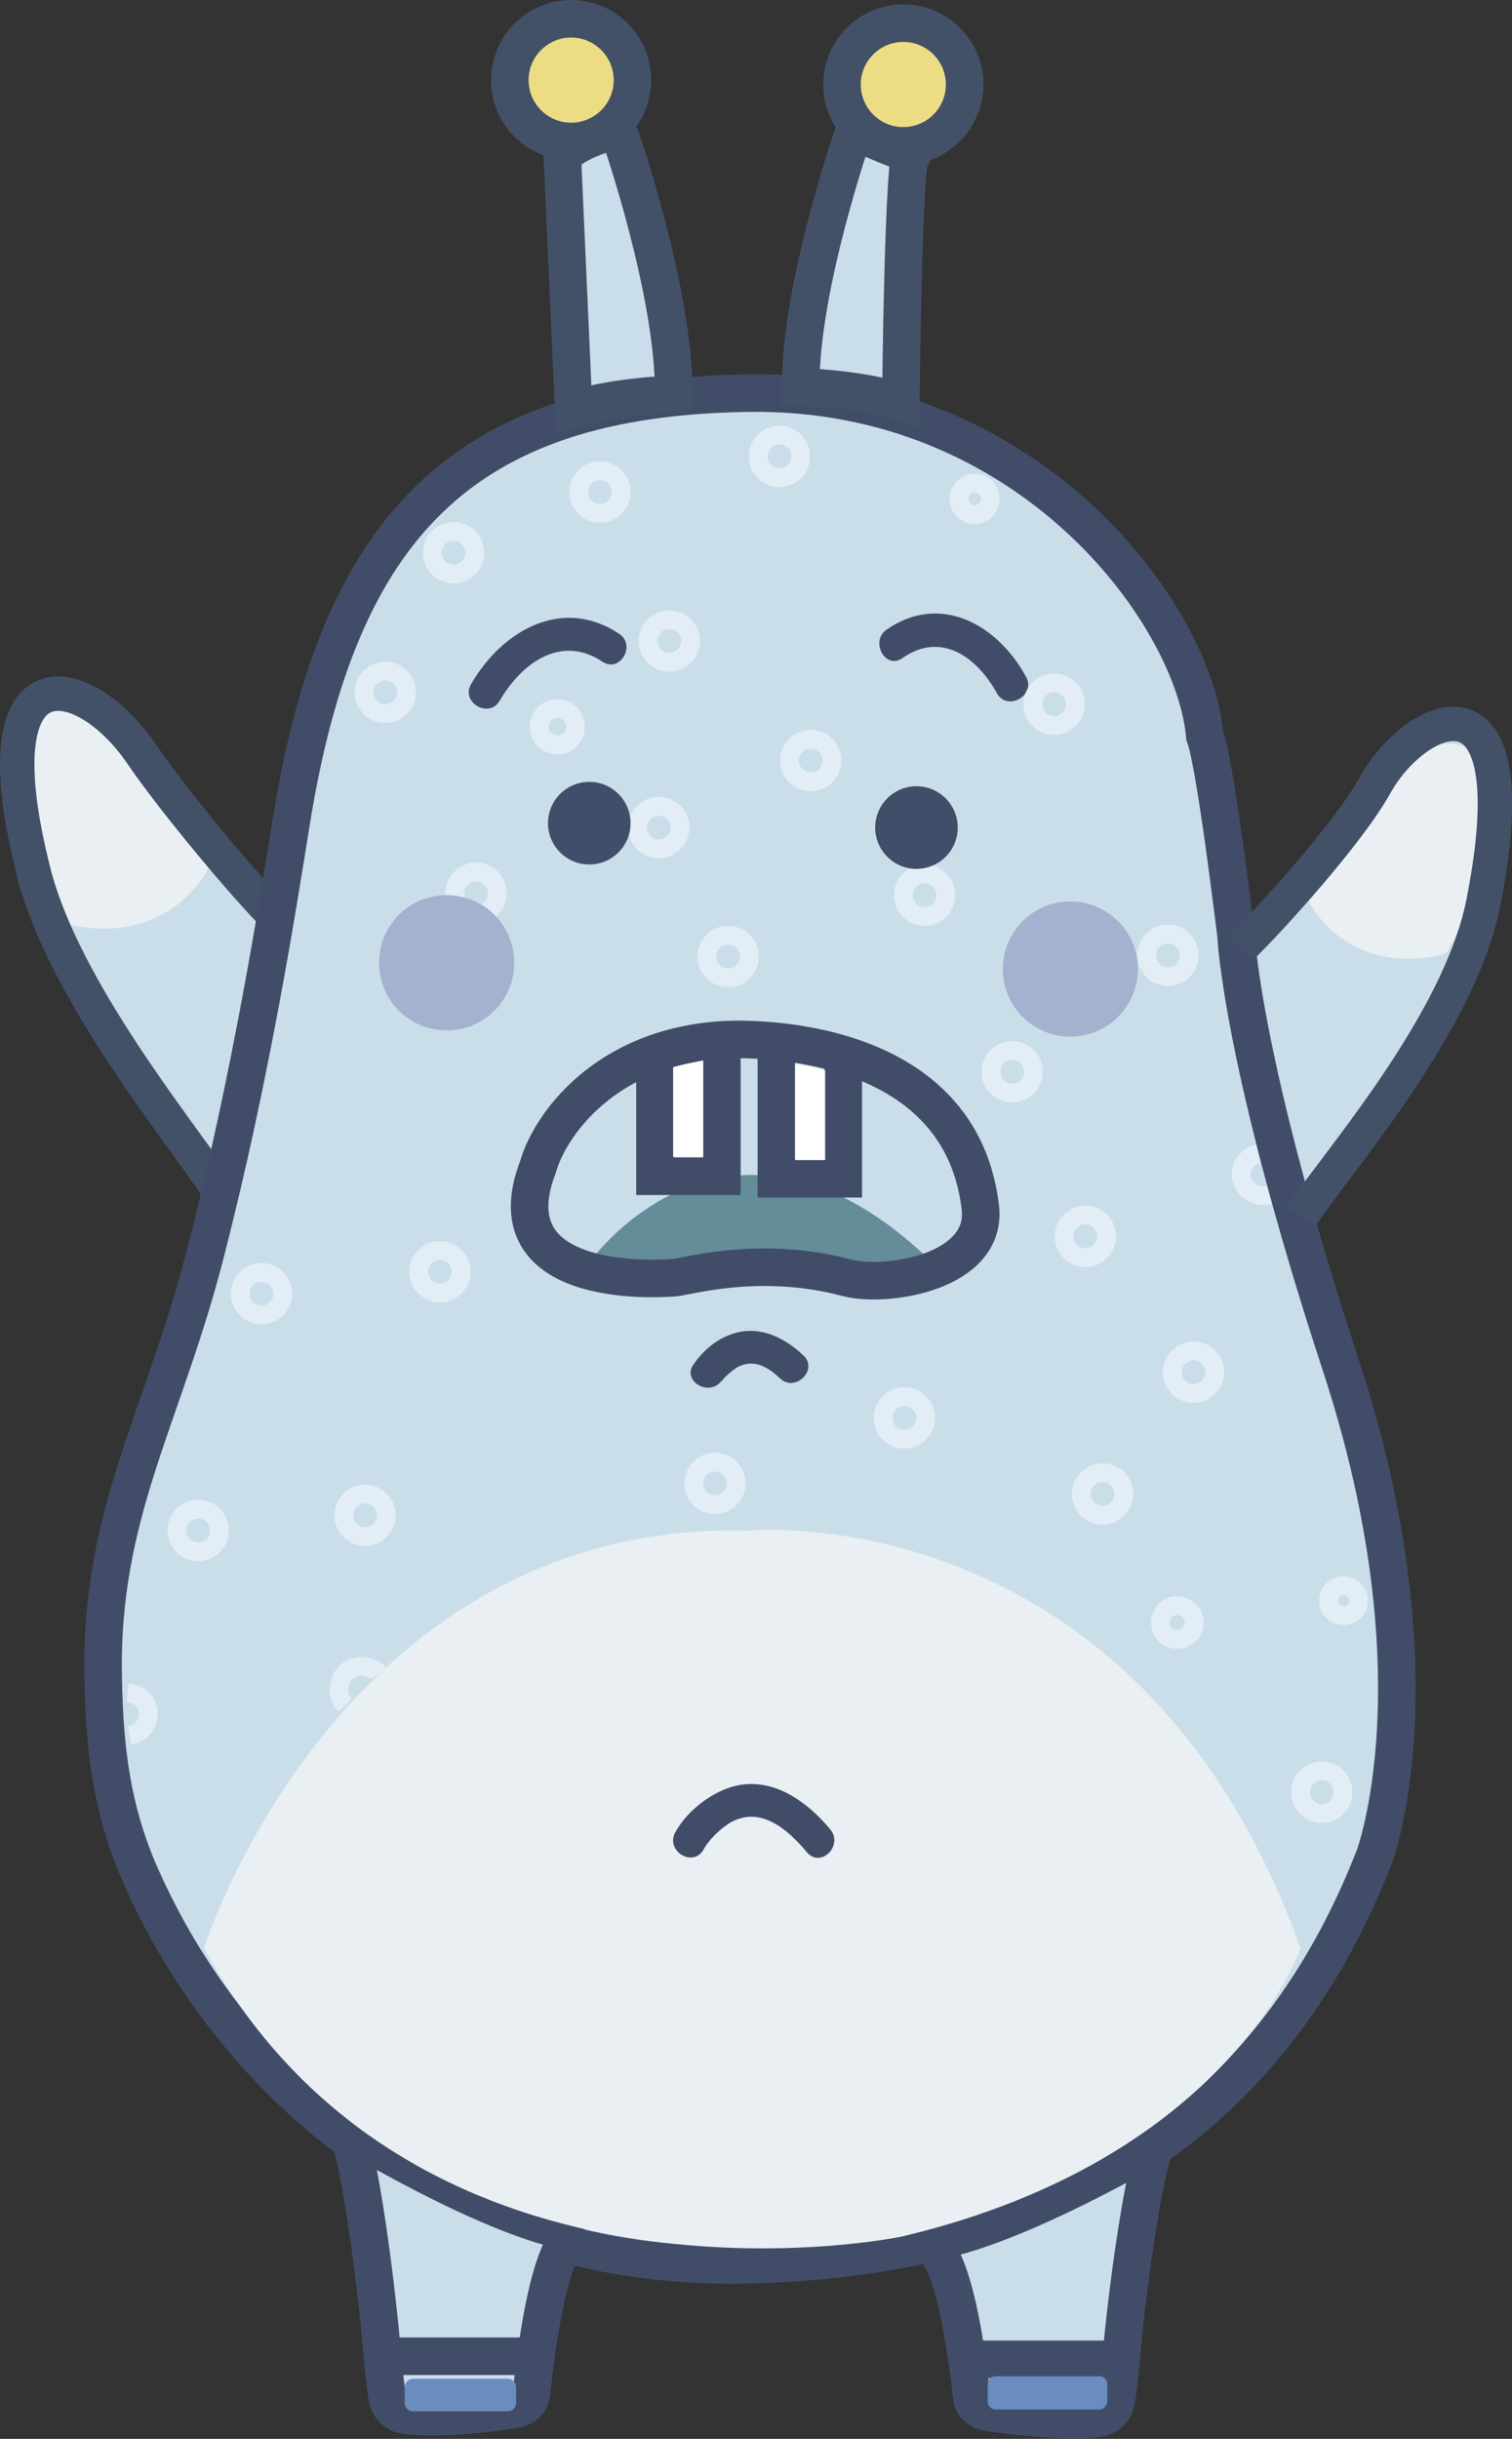 <?xml version="1.0" encoding="utf-8"?>
<svg version="1.1" id="图层_1" xmlns="http://www.w3.org/2000/svg" xmlns:xlink="http://www.w3.org/1999/xlink" x="0px" y="0px"
 viewBox="0 0 241.7 389.6" style="enable-background:new 0 0 241.7 389.6;" xml:space="preserve">
<rect x="0" y="0" width="241.7" height="389.6" fill="#333333" stroke="none"/>
<style type="text/css">
.st0{fill:#CADEE9;}
.st1{fill:#E9EFF3;}
.st2{fill:none;stroke:#435168;stroke-width:5.5;stroke-miterlimit:10;}
.st3{fill:#89B2C0;}
.st4{fill:#CADEE9;stroke:#414D68;stroke-width:6;stroke-miterlimit:10;}
.st5{fill:#648C99;}
.st6{fill:#ECDD85;stroke:#435168;stroke-width:6;stroke-miterlimit:10;}
.st7{fill:#CADDEA;stroke:#435168;stroke-width:6;stroke-miterlimit:10;}
.st8{fill:#6B8CBE;}
.st9{fill:#414D68;}
.st10{fill:none;stroke:#E3EDF6;stroke-width:3;stroke-miterlimit:10;}
.st11{fill:none;stroke:#414D68;stroke-width:6;stroke-miterlimit:10;}
.st12{fill:none;stroke:#E3EDF6;stroke-miterlimit:10;}
.st13{fill:#A4B2CF;}
.st14{fill:#414E69;}
.st15{fill:#FFFFFF;}
</style>
<g>
<polygon class="st0" points="224.9,119.7 217,131.8 209.2,141.2 200.7,149.3 197.9,153.1 201.9,174.6 207.1,191.1 209.2,192.6 
219.1,179.5 233.4,155.8 239.8,134 237.7,121.6 233.9,118 225.8,118 "/>
<polygon class="st0" points="17.6,114.9 25.5,127 33.3,136.3 41.8,144.4 44.6,148.3 40.6,169.8 35.5,186.2 33.3,187.8 23.4,174.7 
9.1,150.9 2.7,129.2 4.8,116.8 8.6,113.1 16.7,113.1 "/>
<path class="st1" d="M33.1,139.1c-1.9,3.3-8.3,11.6-22.1,8.6c-0.5-0.1-0.9-0.4-1-0.7c-1.9-3.6-11.9-23.2-6.5-31.4
c0,0,3.7-5.3,11.8-1.9c1.3,0.6,2.4,1.5,2.9,2.6c1.8,3.8,6.5,13.7,14.5,20.6C33.3,137.4,33.6,138.3,33.1,139.1z"/>
<path class="st2" d="M44.1,146.5c-4.7-4.6-16.4-18.6-21.5-26.1c-9-13.2-26.5-17.6-17.2,19c4.8,18.8,23.4,41.4,29.1,50"/>
<polygon class="st3" points="101.7,172.9 94.7,174.6 87.4,183.1 87.4,195.6 90.4,200.5 105.9,203.2 120.9,203.8 139.4,202.7 
148.3,201.3 154.4,196 155.7,187.7 149.1,176.7 133.9,168.3 115.4,167 102.1,169.4 "/>
<path class="st4" d="M192.6,117.6c-1.7-19.5-28.1-55.5-73.1-54.8c-45.7,0.7-65.3,21.4-72.9,68.2c-2.2,13.7-6.4,40.5-13.6,68.6
c-6.8,26.8-17.1,42.1-16.5,68.6c0.2,11.3,1.4,20.8,5.7,30.8c15.1,34.8,49.5,63.7,96.8,62.8c57.2-1.2,86.6-29,100.7-65.2
c0,0,10.9-28.8-5.3-78.3c-15.9-48.4-16.8-68.7-16.8-68.7S194.3,121.9,192.6,117.6z"/>
<path class="st5" d="M94.7,201.1c0.1-0.2,21.7-29.6,53-0.7c-11.9,4.3-12,1.4-16.3,0.6c-0.6-0.1-1.1-0.2-1.6-0.3
c-2.8-0.4-10.4-1.3-19.7,0.7c-0.2,0-0.5,0.1-0.7,0.2C106.3,202.5,97.9,202.5,94.7,201.1z"/>
<circle class="st6" cx="144.4" cy="13.5" r="9.8"/>
<path class="st7" d="M136.5,21.1c0,0-8.6,24.5-8.5,40.7c0,0,9,0.2,16,2.4c0,0,0.4-41.5,1.8-39.9C147.2,25.9,136.7,20.9,136.5,21.1z
"/>
<circle class="st6" cx="91.3" cy="12.8" r="9.8"/>
<path class="st1" d="M209.4,144.3c1.8,3.2,7.9,11.1,21.1,8.2c0.4-0.1,0.8-0.4,1-0.7c1.8-3.4,11.4-22.2,6.2-30.1
c0,0-3.6-5.1-11.3-1.8c-1.3,0.5-2.3,1.4-2.8,2.5c-1.7,3.6-6.2,13.1-13.8,19.7C209.2,142.7,209,143.5,209.4,144.3z"/>
<path class="st7" d="M99.2,21.9c0,0,8.6,24.7,8.5,41.1c0,0-9,0.2-16,2.4c0,0-1.7-38.2-1.8-40.2C89.9,23.9,98.4,19.6,99.2,21.9z"/>
<path class="st2" d="M198.4,151.4c4.7-4.6,17.1-18.2,21.5-26.1c6.2-11.2,25-20.4,17.2,19c-3.9,19.4-23.4,41.4-29.1,50"/>
<path class="st2" d="M200.9,162.3"/>
<path class="st2" d="M206,183.9"/>
<path class="st4" d="M179.3,375.8c1.1-12.2,4.1-32.6,5.8-33.4c1.5-0.8-18.8,11.3-32.8,15c-1.8,0.5-3.3,0.8-2.3,2.4
c3.4,5.5,4.8,18.8,5.4,23.4c0.2,1.2,1.4,2,2.7,2.2c3.8,0.5,12.5,1.6,17.5,0.9c1.4-0.2,2.6-1.3,2.8-2.7
C178.7,382,179,379.5,179.3,375.8z"/>
<line class="st4" x1="154.7" y1="376.9" x2="178.7" y2="376.9"/>
<path class="st8" d="M175.8,384.9h-16.7c-0.6,0-1.2-0.5-1.2-1.2v-2.9c0-0.6,0.5-1.2,1.2-1.2h16.7c0.6,0,1.2,0.5,1.2,1.2v2.9
C176.9,384.3,176.4,384.9,175.8,384.9z"/>
<path class="st4" d="M61,374.9c-1.1-12.7-4.1-33.8-5.8-34.7c-1.5-0.8,18.8,11.7,32.8,15.6c1.8,0.5,3.3,0.8,2.3,2.5
c-3.4,5.7-4.8,19.5-5.4,24.3c-0.2,1.3-1.4,2.1-2.7,2.3c-3.8,0.6-12.5,1.7-17.5,0.9c-1.4-0.2-2.6-1.4-2.8-2.8
C61.7,381.4,61.3,378.8,61,374.9z"/>
<line class="st4" x1="85.7" y1="376.4" x2="61.7" y2="376.4"/>
<path class="st8" d="M66,385.2h15.2c0.7,0,1.3-0.6,1.3-1.3v-2.6c0-0.7-0.6-1.3-1.3-1.3H66c-0.7,0-1.3,0.6-1.3,1.3v2.6
C64.7,384.6,65.3,385.2,66,385.2z"/>
<g>
<g>
<path class="st9" d="M79.9,111.9c3.5-6,9.8-10.6,16.4-6.2c2.8,1.9,5.5-2.7,2.6-4.5c-9.1-6-18.7-0.4-23.6,8.1
C73.6,112.2,78.2,114.9,79.9,111.9L79.9,111.9z"/>
</g>
</g>
<path class="st1" d="M32.6,311.2c0,0,21.7-68.4,87.2-66.7c0,0,62-5.8,88.1,66.7c0,0-11.2,33.5-63.4,46
C144.5,357.3,66.7,373.5,32.6,311.2z"/>
<g>
<g>
<path class="st9" d="M115.4,220.5c0.2-0.3-0.1,0.1-0.1,0.2c0.2-0.2,0.3-0.4,0.5-0.6c0.6-0.6,1.2-1.1,1.9-1.6
c2.6-1.5,4.9-0.3,7,1.7c2.4,2.3,6.2-1.4,3.7-3.7c-3.3-3.1-7.5-5-11.9-3.2c-2.3,0.9-4.2,2.6-5.6,4.6
C108.9,220.6,113.4,223.3,115.4,220.5L115.4,220.5z"/>
</g>
</g>
<g>
<g>
<path class="st9" d="M112.5,295.4c0.9-1.6,2.5-3.1,4-4.1c4.9-3,9.3,0.8,12.5,4.6c2.2,2.6,5.9-1.1,3.7-3.7c-4.2-5-10.3-9.1-17-6.3
c-3.1,1.3-6.2,3.9-7.8,6.9C106.4,295.8,110.9,298.4,112.5,295.4L112.5,295.4z"/>
</g>
</g>
<g>
<g>
<path class="st9" d="M164,108.1c-4.5-8.3-13.7-13.5-22.3-7.5c-2.7,1.9-0.1,6.5,2.6,4.5c6.2-4.3,11.9-0.1,15.1,5.7
C161.1,113.7,165.7,111,164,108.1L164,108.1z"/>
</g>
</g>
<circle class="st10" cx="124.6" cy="72.9" r="3.4"/>
<circle class="st10" cx="155.8" cy="79.7" r="2.5"/>
<circle class="st10" cx="95.9" cy="78.6" r="3.4"/>
<circle class="st10" cx="72.5" cy="88.3" r="3.4"/>
<circle class="st10" cx="107" cy="102.4" r="3.4"/>
<circle class="st10" cx="129.6" cy="121.5" r="3.4"/>
<circle class="st10" cx="89.1" cy="116.1" r="2.9"/>
<circle class="st10" cx="61.6" cy="110.6" r="3.4"/>
<circle class="st10" cx="105.3" cy="132.2" r="3.4"/>
<circle class="st10" cx="76.1" cy="142.7" r="3.4"/>
<circle class="st10" cx="116.4" cy="152.8" r="3.4"/>
<circle class="st10" cx="147.8" cy="143" r="3.4"/>
<circle class="st10" cx="186.7" cy="152.6" r="3.4"/>
<circle class="st10" cx="168.5" cy="112.5" r="3.4"/>
<circle class="st10" cx="161.8" cy="171.2" r="3.4"/>
<circle class="st10" cx="173.5" cy="197.5" r="3.4"/>
<circle class="st10" cx="190.8" cy="219.2" r="3.4"/>
<path class="st10" d="M202.9,190.9c-1.8,0.5-3.9-0.6-4.4-2.5c-0.5-1.8,0.8-3.7,2.6-4.1"/>

<ellipse transform="matrix(0.784 -0.621 0.621 0.784 -112.419 188.486)" class="st10" cx="214.7" cy="255.8" rx="2.4" ry="2.4"/>
<circle class="st10" cx="211.3" cy="286.3" r="3.4"/>
<circle class="st10" cx="188.2" cy="259.2" r="2.7"/>

<ellipse transform="matrix(0.784 -0.621 0.621 0.784 -110.113 160.927)" class="st10" cx="176.2" cy="238.7" rx="3.4" ry="3.4"/>

<ellipse transform="matrix(0.784 -0.621 0.621 0.784 -109.443 138.586)" class="st10" cx="144.5" cy="226.6" rx="3.4" ry="3.4"/>

<ellipse transform="matrix(0.784 -0.621 0.621 0.784 -122.421 122.08)" class="st10" cx="114.2" cy="237" rx="3.4" ry="3.4"/>

<ellipse transform="matrix(0.784 -0.621 0.621 0.784 -137.693 88.462)" class="st10" cx="58.3" cy="242.1" rx="3.4" ry="3.4"/>

<ellipse transform="matrix(0.784 -0.621 0.621 0.784 -144.927 72.421)" class="st10" cx="31.6" cy="244.5" rx="3.4" ry="3.4"/>

<ellipse transform="matrix(0.784 -0.621 0.621 0.784 -110.978 87.492)" class="st10" cx="70.3" cy="203.2" rx="3.4" ry="3.4"/>

<ellipse transform="matrix(0.784 -0.621 0.621 0.784 -119.258 70.502)" class="st10" cx="41.7" cy="206.7" rx="3.4" ry="3.4"/>
<path class="st11" d="M107.7,204.1c0,0-29.6,2.8-21.7-17.7c1.8-6.4,10.5-19.2,29.8-20.3c0,0,37.4-2.5,40.9,26.7
c1.3,10.5-15.2,13-21.4,11.3C121,200.3,109,204.2,107.7,204.1z"/>
<g>
<path class="st10" d="M20.7,277.2c0.6-0.1,1.2-0.3,1.7-0.7c1.5-1.2,1.7-3.3,0.6-4.8c-0.7-0.8-1.6-1.2-2.6-1.3"/>
</g>
<g>
<path class="st12" d="M79,146.1C77.4,146.9,79.2,146,79,146.1"/>
<path class="st12" d="M80,143"/>
<path class="st12" d="M71.9,143"/>
<path class="st13" d="M78.8,145.9c-0.1,0.2-0.3,0.3-0.4,0.5C78.6,146.3,78.7,146.1,78.8,145.9c-1.8-1.7-4.3-2.8-7-2.9
c0,0.3-0.1,0.5,0,0.8c0-0.3,0-0.6,0-0.8c-0.1,0-0.3,0-0.4,0c-6,0-10.8,4.8-10.8,10.8s4.8,10.8,10.8,10.8c6,0,10.8-4.8,10.8-10.8
C82.2,150.7,80.9,147.9,78.8,145.9z"/>
</g>
<g>
<path class="st10" d="M60.6,267.4c-0.5-0.8-2-1.1-2.7-1.2c-2.2-0.1-3.6,1.6-3.7,3.5c-0.1,1,0.3,2,1,2.7"/>
</g>
<circle class="st13" cx="171.1" cy="154.8" r="10.8"/>
<circle class="st14" cx="146.5" cy="132.2" r="6.6"/>
<circle class="st14" cx="94.2" cy="131.5" r="6.6"/>
<polyline class="st11" points="104.7,170.3 104.7,187.9 115.4,187.9 115.4,168.2 "/>
<path class="st15" d="M112.4,169.4c0,0-4.4,0.9-4.8,1.1v14.3h4.8V169.4z"/>
<polyline class="st11" points="134.8,170.7 134.8,188.3 124.1,188.3 124.1,168.6 "/>
<path class="st15" d="M127.1,169.9c0,0,4.4,0.9,4.8,1.1v14.3h-4.8V169.9z"/>
</g>
</svg>
